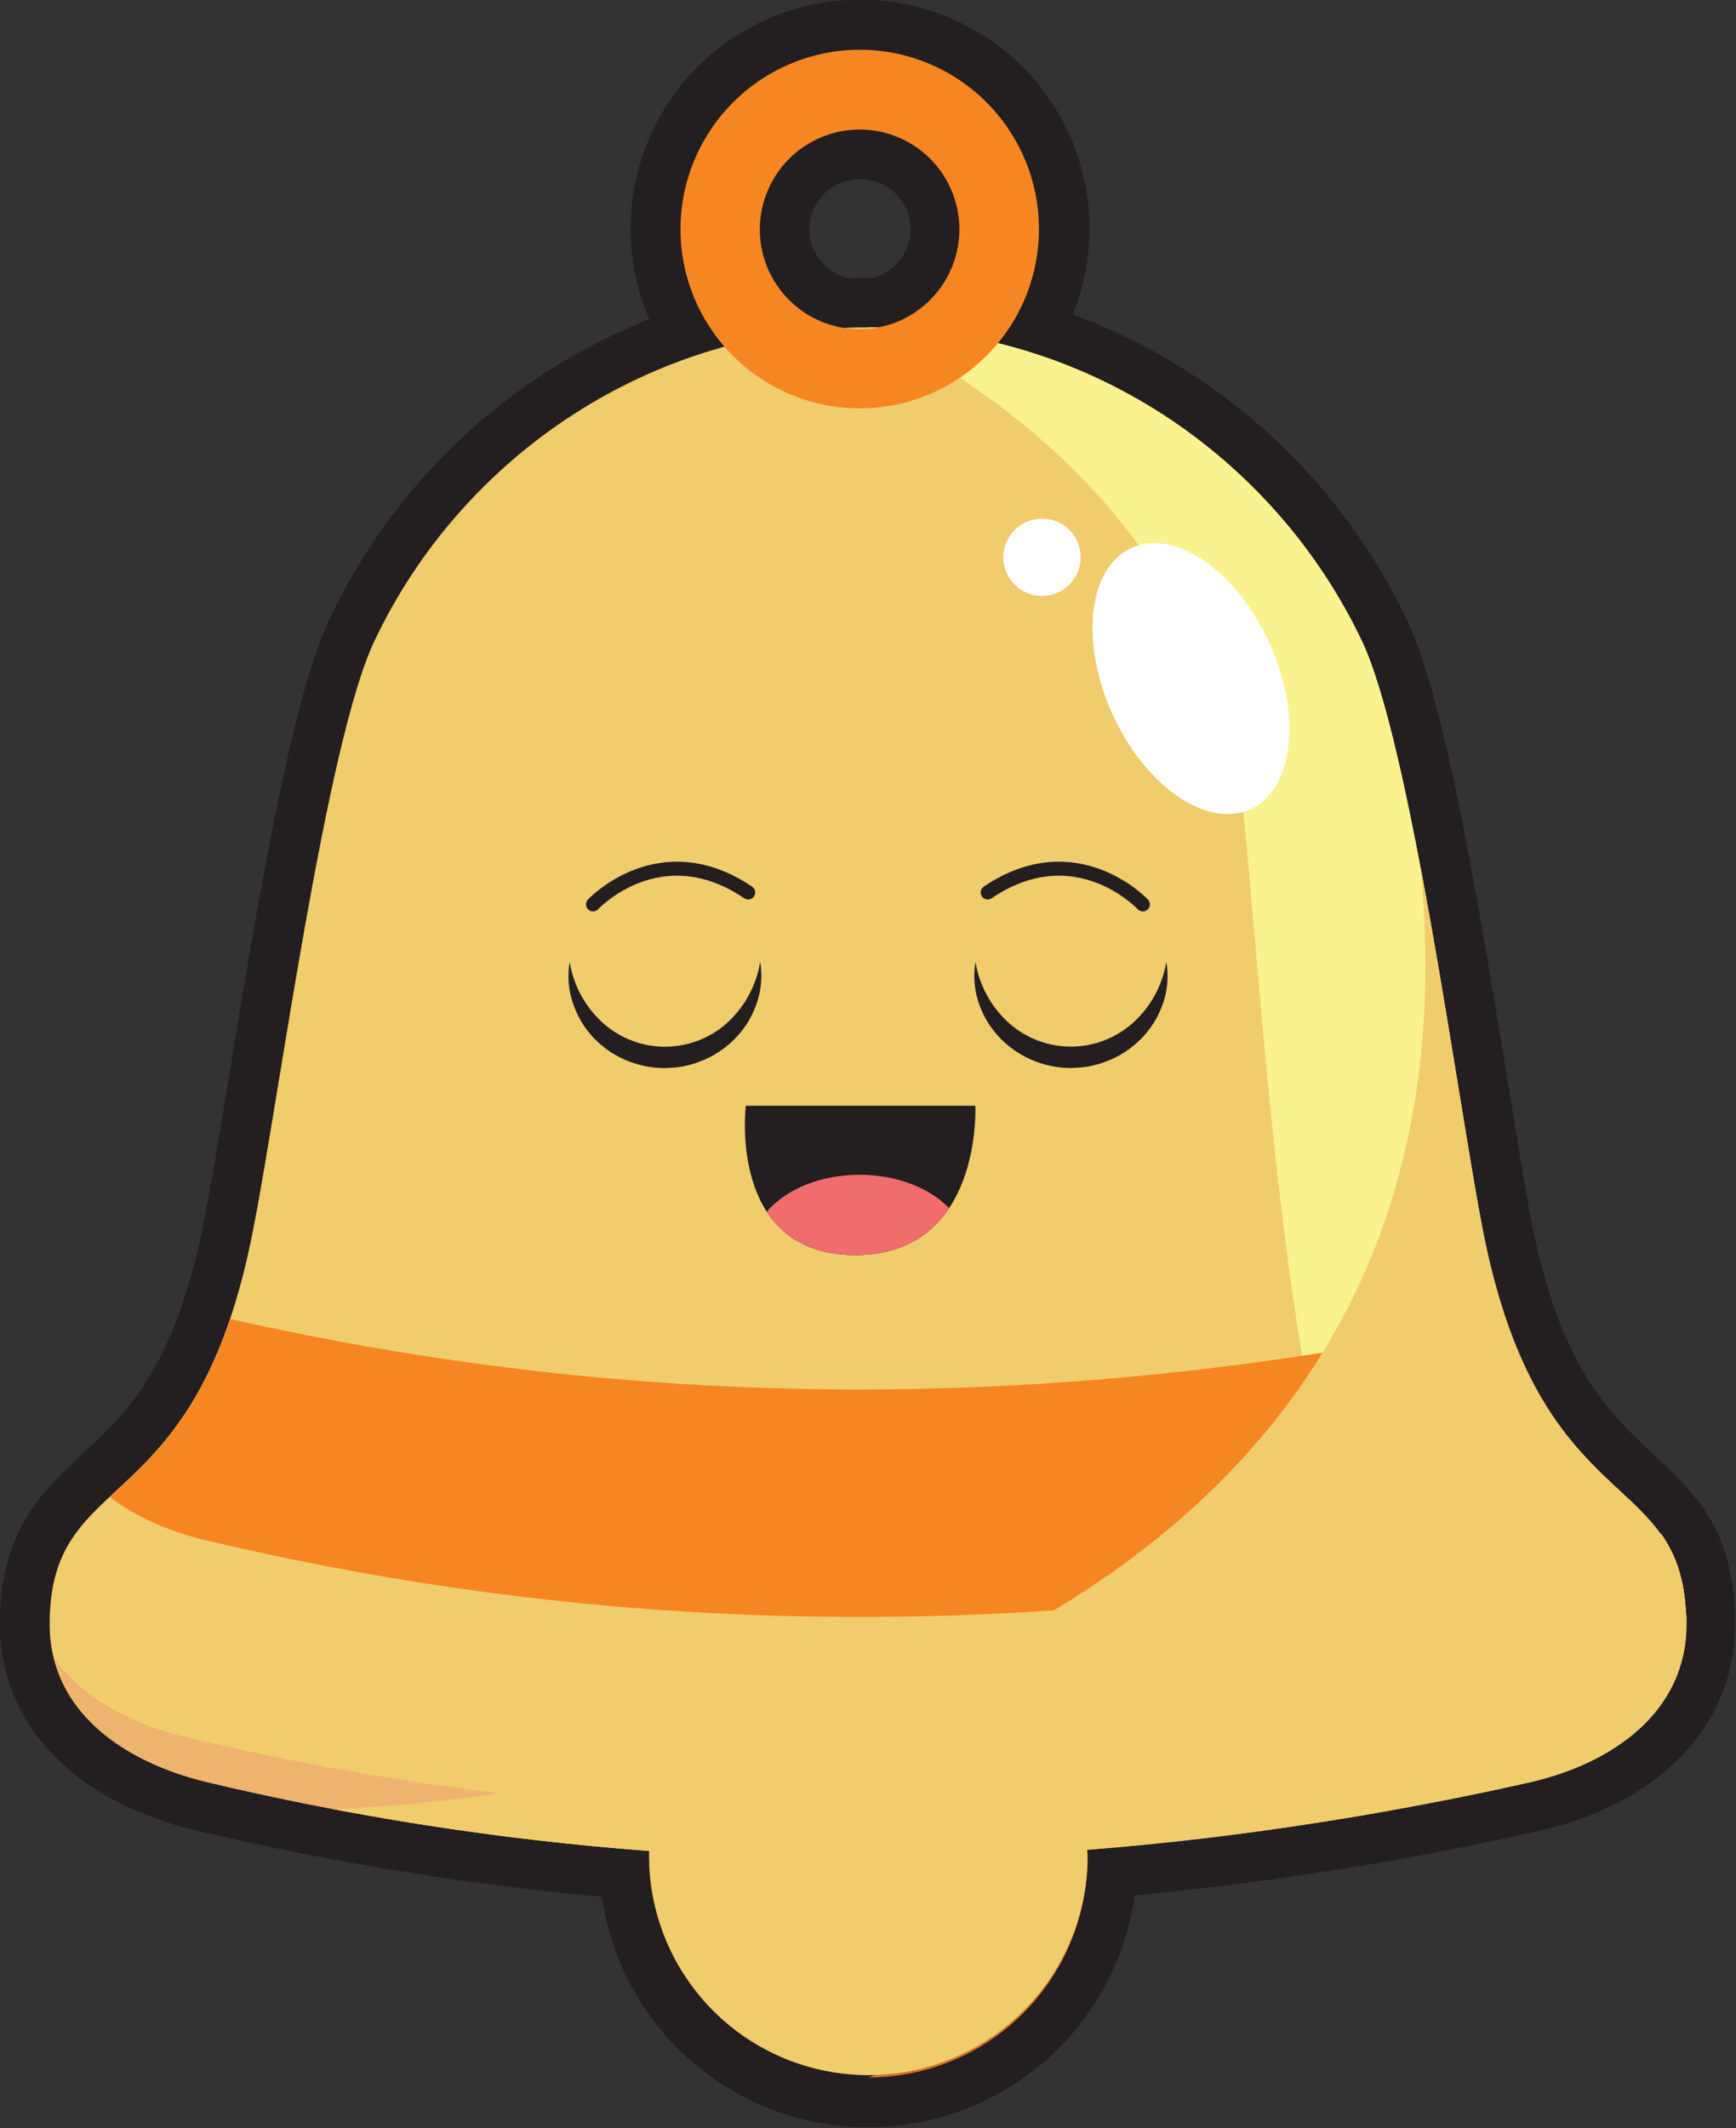 <svg width="524" height="642" viewBox="0 0 524 642" fill="none" xmlns="http://www.w3.org/2000/svg">
<rect x="0" y="0" width="524" height="642" fill="#333333" stroke="none"/>
<g clip-path="url(#clip0_4894_380)">
<path d="M261.98 641.77C255.134 641.772 248.314 640.916 241.68 639.22C226.178 635.23 212.206 626.737 201.527 614.812C190.848 602.888 183.942 588.066 181.68 572.22L177.31 571.82L175.41 571.64L168.5 570.94L167.09 570.78C164.62 570.52 162.09 570.24 159.64 569.95L158.75 569.85C156.09 569.53 153.42 569.21 150.75 568.85L150.32 568.79C147.514 568.43 144.7 568.056 141.88 567.67H141.78C135.99 566.87 130.1 566 124.26 565.07L120.8 564.51C118.52 564.14 116.27 563.77 114.03 563.38L113.73 563.33C110.43 562.77 107.13 562.18 103.82 561.58L101.16 561.09C98.57 560.61 95.99 560.09 93.4 559.62L92.95 559.53C87.95 558.53 82.8 557.53 77.69 556.4L75.87 556.01C73.637 555.53 71.414 555.04 69.2 554.54C65.99 553.82 62.77 553.09 59.55 552.33C51.276 550.442 43.263 547.551 35.69 543.72L35.54 543.64C34.82 543.273 34.11 542.893 33.41 542.5L32.98 542.26C32.38 541.93 31.79 541.59 31.2 541.26L30.55 540.87C30.04 540.57 29.55 540.28 29.14 540L28.98 539.9L28.16 539.38L27.98 539.25C15.28 530.92 6.47 519.74 2.47 506.89C2.47 506.89 2.31 506.4 2.24 506.17C2.11 505.72 1.98 505.24 1.85 504.75C1.72 504.26 1.68 504.14 1.61 503.87C1.54 503.6 1.48 503.32 1.42 503.04C0.434 498.753 -0.063 494.368 -0.06 489.97C-0.06 464.76 10.19 452.49 21.85 441.48C22.148 441.129 22.465 440.795 22.8 440.48L24.71 438.72C26.5 437.08 28.35 435.38 30.18 433.62C38.64 425.41 47.49 414.98 54.64 394.62L54.92 393.79C57.829 385.143 60.118 376.301 61.77 367.33C63.82 356.89 66.29 341.9 69.15 324.55C77.45 274.18 87.78 211.49 99.37 186.97C118.897 145.586 153.426 113.173 195.96 96.3C191.441 85.788 189.603 74.318 190.611 62.92C191.62 51.522 195.443 40.553 201.739 30.998C208.034 21.443 216.604 13.601 226.679 8.177C236.754 2.752 248.018 -0.085 259.46 -0.08C270.794 -0.133 281.967 2.604 291.993 7.889C302.019 13.175 310.591 20.846 316.952 30.226C323.313 39.606 327.269 50.407 328.47 61.677C329.672 72.947 328.082 84.339 323.84 94.85C368.163 111.282 404.336 144.342 424.68 187.01C430.61 199.57 436.57 222.26 443.45 258.47C443.446 258.506 443.446 258.543 443.45 258.58C444.164 262.346 444.867 266.153 445.56 270L446.3 274.09L446.98 277.92C446.98 277.92 447.63 281.63 447.64 281.67C448.55 286.86 449.43 292.04 450.3 297.17C450.296 297.189 450.296 297.21 450.3 297.23C452.01 307.42 453.61 317.23 455.16 326.73C455.85 330.94 457.77 342.59 457.77 342.59L459.25 351.48L460.25 357.48L461.25 363.21L461.63 365.29L462.02 367.29C462.26 368.57 462.52 369.83 462.77 371.07L463.22 373.14C463.33 373.65 463.44 374.14 463.56 374.67C463.68 375.2 463.81 375.78 463.94 376.33L464.36 378.08C464.54 378.85 464.74 379.6 464.93 380.35L465.18 381.35C465.4 382.18 465.62 383.03 465.85 383.86L466.01 384.43C466.26 385.31 466.51 386.19 466.77 387.06C466.77 387.06 466.85 387.33 466.86 387.35C467.13 388.27 467.41 389.17 467.69 390.06C467.693 390.103 467.693 390.146 467.69 390.19C467.96 391.05 468.23 391.85 468.49 392.63L468.56 392.84C477.26 418.47 488.31 428.73 498.98 438.65L501.21 440.73L502.77 442.21C504.58 443.94 506.05 445.41 507.41 446.86L507.49 446.95C509.11 448.67 510.55 450.36 511.86 452.04C512.424 452.606 512.939 453.218 513.4 453.87C513.78 454.396 514.15 454.936 514.51 455.49C514.62 455.65 514.75 455.85 514.87 456.06C515.11 456.42 515.35 456.8 515.58 457.18L516.02 457.91L516.56 458.91L517.03 459.75L517.57 460.75L517.97 461.57C518.15 461.93 518.3 462.25 518.45 462.57L518.86 463.49C519.03 463.87 519.16 464.19 519.29 464.49L519.37 464.69C519.48 464.97 519.6 465.25 519.71 465.54C519.82 465.83 519.93 466.12 520.04 466.42V466.58C520.26 467.16 520.46 467.76 520.66 468.37L520.72 468.54C520.83 468.87 520.93 469.19 521.03 469.54C521.13 469.89 521.22 470.18 521.31 470.54L521.42 470.94C521.5 471.21 521.57 471.47 521.64 471.74C521.71 472.01 521.79 472.36 521.87 472.74C521.87 472.74 522.1 473.68 522.16 473.96C522.22 474.24 522.33 474.79 522.42 475.23L522.6 476.23C522.69 476.69 522.76 477.12 522.83 477.56L522.98 478.56C523.04 479.01 523.11 479.47 523.16 479.93C523.21 480.39 523.24 480.6 523.28 480.93C523.32 481.26 523.38 481.87 523.43 482.37C523.43 482.61 523.51 483.45 523.51 483.45C523.51 483.9 523.59 484.36 523.61 484.82C523.61 484.91 523.61 485.14 523.61 485.16C523.61 485.88 523.68 486.61 523.71 487.35C523.71 488.25 523.71 489.15 523.71 490.06C523.71 491.15 523.71 492.24 523.62 493.3C522.81 508.51 516.19 522.17 504.47 532.79C503.77 533.43 503.05 534.05 502.32 534.66C492.98 542.44 480.72 548.38 466.86 551.83C465.95 552.06 465.02 552.28 464.1 552.48C460.914 553.186 457.717 553.883 454.51 554.57L451.63 555.2L449.69 555.6L442.69 557.04L439.54 557.68C437.147 558.153 434.757 558.613 432.37 559.06L430.29 559.46L422.78 560.85L420.34 561.28C416.82 561.913 413.3 562.52 409.78 563.1L403.4 564.1L399.4 564.74C396.51 565.19 393.64 565.63 390.76 566.05H390.68L382.09 567.27H381.93L373.53 568.38L373.11 568.44C370.41 568.78 367.74 569.11 365.11 569.44L364.3 569.54C361.78 569.84 359.27 570.123 356.77 570.39L355.46 570.54L348.37 571.27L346.69 571.44C345.31 571.57 343.92 571.71 342.53 571.83C339.814 591.234 330.17 609.001 315.378 621.851C300.586 634.7 281.644 641.765 262.05 641.74L261.98 641.77ZM259.52 54.07C255.813 54.047 252.227 55.387 249.444 57.837C246.662 60.286 244.876 63.672 244.428 67.352C243.98 71.032 244.9 74.749 247.013 77.794C249.127 80.84 252.286 83.002 255.89 83.87C257.98 83.8 259.99 83.77 261.98 83.77H263.59C267.157 82.83 270.256 80.618 272.303 77.55C274.35 74.483 275.204 70.772 274.703 67.118C274.203 63.464 272.382 60.12 269.585 57.716C266.788 55.312 263.208 54.015 259.52 54.07Z" fill="#231F20"/>
<path fill-rule="evenodd" clip-rule="evenodd" d="M261.98 98.769C196.42 98.769 139.35 137.72 112.98 193.46C98.41 224.28 84.36 330.4 76.56 370.21C59.39 460.409 14.99 441.539 14.99 490.009C14.99 516.329 37.36 531.73 62.99 537.79C195.5 569.13 328.35 567.57 460.99 537.79C486.66 532.08 508.86 516.329 508.86 490.009C508.86 441.539 464.63 460.409 447.29 370.21C439.65 330.4 425.61 224.28 411.04 193.46C384.6 137.72 327.68 98.769 261.98 98.769Z" fill="#F0CC6D"/>
<path fill-rule="evenodd" clip-rule="evenodd" d="M375.521 247.26C384.111 335.1 389.52 469.01 436.82 542.92C444.914 541.32 453.004 539.61 461.09 537.79C486.76 532.08 508.961 516.329 508.961 490.009C508.961 441.539 464.73 460.409 447.391 370.21C439.751 330.4 425.711 224.28 411.141 193.46C384.601 137.72 327.68 98.769 261.98 98.769C261.98 98.769 365.111 140.85 375.521 247.26Z" fill="#FAF28E"/>
<path fill-rule="evenodd" clip-rule="evenodd" d="M454.5 397.739C326.15 425.609 197.8 426.999 69.5 397.909C59.09 428.909 44.5 441.019 33.07 451.579C41.4 457.979 51.81 462.309 63.07 464.909C195.58 496.239 328.43 494.689 461.07 464.909C471.895 462.714 482.124 458.227 491.07 451.749C479.63 441.019 465.07 428.899 454.48 397.749L454.5 397.739Z" fill="#F68622"/>
<path fill-rule="evenodd" clip-rule="evenodd" d="M454.84 524.29C322.16 554.07 189.3 555.62 56.84 524.29C40.18 520.29 24.92 512.52 16.25 500.23C21.25 520.31 40.88 532.6 63.08 537.79C106.759 548.127 151.182 555.014 195.94 558.39C239.937 561.652 284.12 561.538 328.1 558.05C372.856 554.444 417.3 547.674 461.1 537.79C486.77 532.08 508.97 516.33 508.97 490.01C508.97 477.37 506.02 469.24 501.34 462.66C502.274 467.159 502.723 471.745 502.68 476.34C502.68 502.82 480.48 518.58 454.81 524.34L454.84 524.29Z" fill="#EDB36F"/>
<path fill-rule="evenodd" clip-rule="evenodd" d="M328.06 558.05C328.202 558.906 328.258 559.773 328.23 560.64C328.016 578.047 320.951 594.669 308.566 606.902C296.181 619.136 279.474 625.996 262.065 625.996C244.657 625.996 227.95 619.136 215.565 606.902C203.18 594.669 196.114 578.047 195.9 560.64V558.39C239.898 561.652 284.08 561.538 328.06 558.05Z" fill="#F68622"/>
<path fill-rule="evenodd" clip-rule="evenodd" d="M328.23 560.64C328.259 559.773 328.202 558.906 328.06 558.05C320.347 558.65 312.64 559.15 304.94 559.55C303.04 583.27 294.35 616.24 261.94 626.77C270.636 626.784 279.25 625.085 287.289 621.768C295.327 618.452 302.634 613.584 308.79 607.443C314.947 601.301 319.832 594.007 323.168 585.976C326.504 577.945 328.224 569.336 328.23 560.64Z" fill="#D66F28"/>
<path fill-rule="evenodd" clip-rule="evenodd" d="M259.52 15C270.216 15.004 280.67 18.178 289.562 24.121C298.454 30.064 305.385 38.509 309.479 48.39C313.574 58.27 314.647 69.143 312.565 79.634C310.482 90.124 305.337 99.762 297.78 107.33C290.222 114.897 280.59 120.055 270.103 122.151C259.615 124.247 248.741 123.187 238.855 119.106C228.969 115.024 220.515 108.104 214.56 99.22C208.606 90.335 205.418 79.885 205.4 69.19C205.408 54.833 211.111 41.064 221.256 30.905C231.402 20.747 245.163 15.027 259.52 15ZM259.52 39.07C265.475 39.082 271.292 40.858 276.238 44.175C281.183 47.492 285.034 52.2 287.305 57.705C289.575 63.21 290.163 69.264 288.994 75.103C287.825 80.942 284.952 86.303 280.737 90.509C276.522 94.716 271.156 97.578 265.314 98.736C259.473 99.893 253.42 99.293 247.92 97.011C242.42 94.73 237.719 90.869 234.412 85.918C231.105 80.966 229.34 75.145 229.34 69.19C229.364 61.199 232.553 53.542 238.21 47.897C243.866 42.252 251.529 39.078 259.52 39.07Z" fill="#F68622"/>
<g style="mix-blend-mode:multiply">
<path fill-rule="evenodd" clip-rule="evenodd" d="M508.841 485.85C508.836 485.796 508.836 485.743 508.841 485.69C508.231 475.49 505.461 468.49 501.341 462.69L501.401 463.02C498.361 458.933 494.909 455.17 491.101 451.79C479.661 441.06 465.101 428.94 454.511 397.79C451.52 388.785 449.148 379.587 447.411 370.26C442.971 347.1 436.351 301.48 428.731 261.31C455.021 526.09 133.731 544.58 100.471 545.79L104.031 546.47L106.501 546.92C109.834 547.52 113.167 548.106 116.501 548.68C118.801 549.07 121.091 549.46 123.391 549.83L126.731 550.37C149.771 554.016 172.847 556.706 195.961 558.44V560.69C196.175 578.097 203.24 594.718 215.625 606.952C228.01 619.186 244.717 626.046 262.126 626.046C279.534 626.046 296.241 619.186 308.626 606.952C321.012 594.718 328.077 578.097 328.291 560.69C328.319 559.823 328.262 558.955 328.121 558.1C351.161 556.3 374.194 553.59 397.221 549.97L401.041 549.37C403.131 549.04 405.211 548.69 407.301 548.37C410.841 547.783 414.377 547.173 417.911 546.54L420.101 546.15C422.671 545.69 425.241 545.21 427.811 544.73L428.361 544.62C431.201 544.086 434.041 543.543 436.881 542.99L441.881 541.99L443.141 541.73L445.231 541.3C446.481 541.04 447.741 540.8 448.991 540.53C449.911 540.34 450.821 540.13 451.741 539.93C454.891 539.26 458.051 538.58 461.201 537.87C486.871 532.16 509.071 516.41 509.071 490.09C509.071 489.33 509.071 488.58 509.071 487.84C509.071 487.1 508.871 486.45 508.841 485.85Z" fill="#F0CC6D"/>
</g>
<path d="M229.45 290.21C230.115 294.096 229.851 298.085 228.68 301.85C227.501 305.744 225.488 309.334 222.78 312.37C220.002 315.477 216.593 317.956 212.78 319.64C211.78 320.03 210.84 320.43 209.86 320.76C208.88 321.09 207.86 321.34 206.86 321.58C205.86 321.82 204.79 321.92 203.76 322.06L200.62 322.24C196.424 322.229 192.276 321.343 188.44 319.64C184.647 317.947 181.256 315.469 178.49 312.37C175.823 309.319 173.842 305.732 172.68 301.85C171.535 298.09 171.285 294.114 171.95 290.24C173.13 297.412 176.738 303.961 182.17 308.79C187.298 313.299 193.892 315.786 200.72 315.786C207.548 315.786 214.143 313.299 219.27 308.79C224.688 303.942 228.28 297.385 229.45 290.21Z" fill="#231F20"/>
<path d="M352.051 290.21C352.728 294.086 352.482 298.067 351.331 301.83C350.147 305.724 348.13 309.313 345.421 312.35C342.641 315.456 339.232 317.934 335.421 319.62C334.421 320.01 333.481 320.41 332.491 320.74C331.501 321.07 330.491 321.32 329.491 321.56C328.491 321.8 327.431 321.9 326.391 322.04L323.261 322.22C319.064 322.21 314.916 321.324 311.081 319.62C307.272 317.929 303.864 315.452 301.081 312.35C298.376 309.308 296.363 305.715 295.181 301.82C294.031 298.061 293.781 294.084 294.451 290.21C295.627 297.383 299.235 303.933 304.671 308.76C309.798 313.269 316.392 315.756 323.221 315.756C330.049 315.756 336.643 313.269 341.771 308.76C347.223 303.938 350.852 297.389 352.051 290.21Z" fill="#231F20"/>
<path d="M179 272.85C179 272.85 199.17 251.23 225.84 269.25" stroke="#231F20" stroke-width="4.23" stroke-miterlimit="10" stroke-linecap="round"/>
<path d="M344.96 272.85C344.96 272.85 324.78 251.23 298.12 269.25" stroke="#231F20" stroke-width="4.23" stroke-miterlimit="10" stroke-linecap="round"/>
<path d="M294.391 333.6C294.391 333.6 296.681 378.66 258.111 378.66C219.541 378.66 225.111 333.6 225.111 333.6H294.391Z" fill="#231F20"/>
<path d="M231.44 365.58C236.23 372.94 244.37 378.66 258.11 378.66C272.52 378.66 281.23 372.37 286.48 364.49C280.67 358.43 270.74 354.43 259.48 354.43C247.49 354.43 237.07 358.92 231.44 365.58Z" fill="#F16C6C"/>
<path d="M377.443 244.151C390.508 238.194 393.054 215.718 383.128 193.949C373.203 172.179 354.565 159.361 341.5 165.318C328.434 171.275 325.889 193.752 335.814 215.521C345.739 237.29 364.377 250.108 377.443 244.151Z" fill="white"/>
<path d="M314.52 179.79C320.96 179.79 326.18 174.569 326.18 168.13C326.18 161.69 320.96 156.47 314.52 156.47C308.081 156.47 302.86 161.69 302.86 168.13C302.86 174.569 308.081 179.79 314.52 179.79Z" fill="white"/>
</g>
<defs>
<clipPath id="clip0_4894_380">
<rect width="523.96" height="641.77" fill="white"/>
</clipPath>
</defs>
</svg>
